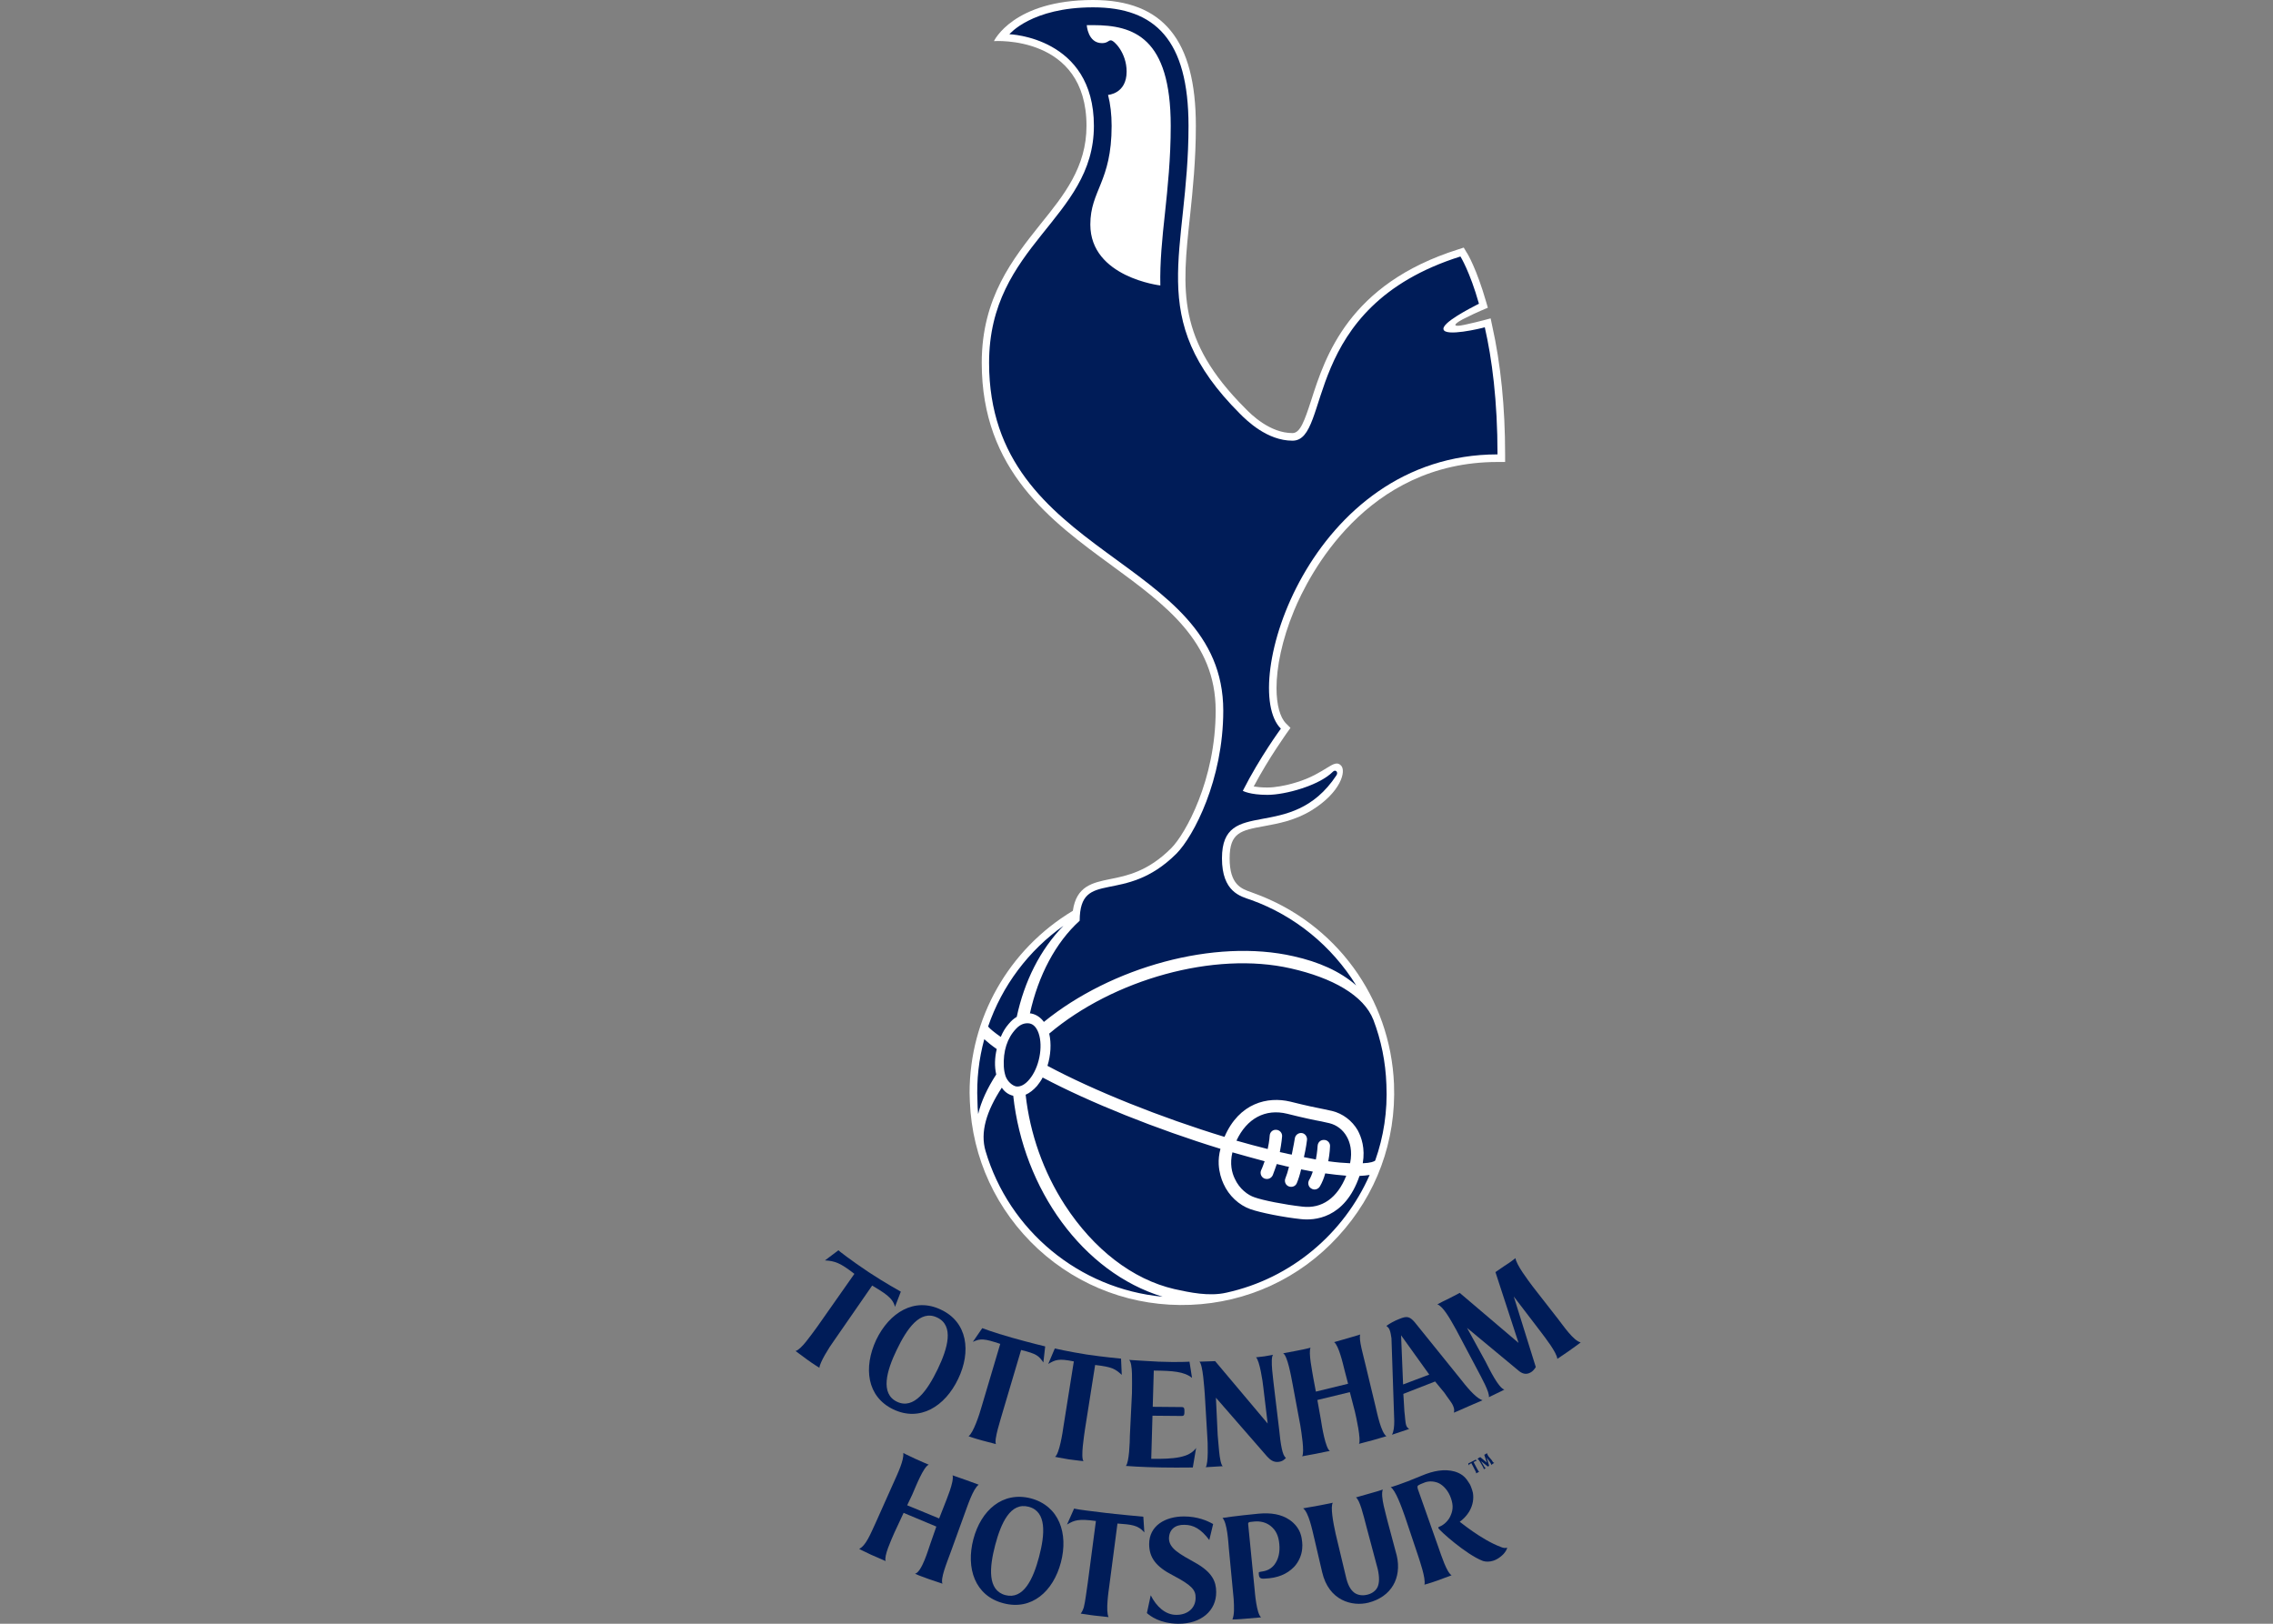 <?xml version="1.0" encoding="UTF-8"?>
<svg xmlns="http://www.w3.org/2000/svg" xmlns:xlink="http://www.w3.org/1999/xlink" width="35pt" height="25pt" viewBox="0 0 35 25" version="1.1">
<rect x="0" y="0" width="35" height="25" fill="#808080" stroke="none"/>
<g id="surface1">
<path style=" stroke:none;fill-rule:nonzero;fill:rgb(0%,10.98%,34.51%);fill-opacity:1;" d="M 15.602 16.871 C 15.531 16.855 15.469 16.812 15.426 16.746 C 15.188 17.109 15.09 17.434 15.176 17.723 C 15.539 18.945 16.613 19.844 17.902 19.965 C 16.672 19.59 15.758 18.309 15.602 16.871 M 15.348 16.152 C 15.27 16.098 15.203 16.043 15.156 16 C 15.074 16.301 15.035 16.625 15.051 16.953 C 15.051 17.02 15.055 17.086 15.062 17.152 C 15.109 16.957 15.203 16.754 15.34 16.543 C 15.312 16.422 15.316 16.285 15.348 16.152 Z M 15.41 15.965 C 15.441 15.891 15.48 15.824 15.531 15.766 C 15.57 15.719 15.609 15.684 15.656 15.656 C 15.773 15.109 16.016 14.621 16.375 14.254 C 15.84 14.633 15.43 15.176 15.215 15.805 C 15.246 15.844 15.32 15.902 15.41 15.965 Z M 20.031 18.77 C 19.766 18.742 19.41 18.672 19.254 18.617 C 19.078 18.555 18.922 18.41 18.84 18.227 C 18.805 18.152 18.773 18.051 18.766 17.93 C 18.762 17.855 18.77 17.773 18.793 17.688 C 17.812 17.387 16.777 16.973 16.055 16.59 C 16.031 16.637 16 16.68 15.969 16.719 C 15.914 16.781 15.855 16.828 15.793 16.855 C 15.859 17.453 16.066 18.043 16.398 18.555 C 16.84 19.234 17.438 19.699 18.086 19.848 C 18.316 19.898 18.617 19.965 18.887 19.902 C 19.879 19.684 20.691 18.996 21.09 18.09 C 21.043 18.098 20.992 18.102 20.934 18.105 C 20.707 18.77 20.23 18.793 20.031 18.77 Z M 21.348 16.699 C 21.336 16.348 21.266 16.012 21.148 15.703 C 21 15.324 20.516 15.055 19.875 14.91 C 18.695 14.641 17.141 15.082 16.156 15.914 C 16.191 16.066 16.18 16.246 16.129 16.41 C 16.844 16.793 17.879 17.207 18.855 17.504 C 19.082 16.977 19.523 16.879 19.867 16.961 C 20.113 17.023 20.27 17.055 20.387 17.078 L 20.512 17.105 C 20.676 17.145 20.82 17.254 20.906 17.402 C 20.965 17.512 21.023 17.68 20.984 17.91 C 21.105 17.906 21.164 17.883 21.176 17.867 C 21.305 17.504 21.367 17.109 21.348 16.699 Z M 20.789 17.91 C 20.828 17.719 20.785 17.582 20.738 17.5 C 20.68 17.395 20.582 17.32 20.469 17.293 L 20.348 17.266 C 20.238 17.246 20.07 17.211 19.82 17.148 C 19.484 17.066 19.199 17.219 19.039 17.562 C 19.203 17.609 19.363 17.652 19.52 17.691 C 19.547 17.57 19.551 17.484 19.551 17.484 C 19.555 17.43 19.598 17.391 19.652 17.395 C 19.703 17.398 19.746 17.441 19.742 17.496 C 19.742 17.5 19.734 17.598 19.707 17.738 C 19.738 17.746 19.77 17.75 19.801 17.758 C 19.832 17.766 19.863 17.773 19.891 17.777 C 19.918 17.645 19.938 17.531 19.938 17.527 C 19.945 17.477 19.992 17.438 20.047 17.445 C 20.098 17.453 20.133 17.504 20.125 17.555 C 20.125 17.566 20.109 17.68 20.078 17.816 C 20.145 17.828 20.203 17.84 20.262 17.852 C 20.285 17.734 20.289 17.641 20.289 17.641 C 20.293 17.586 20.336 17.547 20.391 17.551 C 20.441 17.551 20.484 17.598 20.48 17.648 C 20.48 17.656 20.477 17.754 20.453 17.879 C 20.586 17.898 20.695 17.906 20.789 17.91 Z M 19.012 18.145 C 19.086 18.309 19.219 18.402 19.316 18.434 C 19.441 18.48 19.777 18.547 20.055 18.578 C 20.355 18.613 20.594 18.445 20.73 18.102 C 20.629 18.094 20.52 18.082 20.406 18.066 C 20.387 18.137 20.359 18.207 20.324 18.266 C 20.297 18.312 20.238 18.328 20.195 18.301 C 20.148 18.277 20.133 18.219 20.156 18.172 C 20.18 18.133 20.199 18.086 20.215 18.039 C 20.156 18.027 20.098 18.016 20.035 18.004 C 20.016 18.086 19.992 18.16 19.969 18.215 C 19.949 18.266 19.891 18.285 19.844 18.266 C 19.793 18.246 19.773 18.188 19.793 18.141 C 19.812 18.094 19.832 18.031 19.848 17.965 C 19.816 17.961 19.789 17.953 19.758 17.945 C 19.727 17.938 19.691 17.93 19.66 17.922 C 19.641 17.977 19.621 18.035 19.598 18.094 C 19.574 18.145 19.52 18.164 19.469 18.145 C 19.422 18.125 19.398 18.07 19.418 18.02 C 19.441 17.973 19.457 17.922 19.473 17.879 C 19.309 17.836 19.145 17.789 18.977 17.742 C 18.934 17.918 18.969 18.055 19.012 18.145 Z M 15.855 15.758 C 15.812 15.75 15.727 15.75 15.645 15.84 C 15.508 15.984 15.445 16.184 15.457 16.422 C 15.461 16.484 15.469 16.52 15.484 16.57 C 15.516 16.656 15.59 16.715 15.645 16.727 C 15.711 16.738 15.785 16.699 15.852 16.617 C 16 16.441 16.066 16.117 15.992 15.906 C 15.961 15.82 15.914 15.77 15.855 15.758 Z M 15.855 15.758 "/>
<path style=" stroke:none;fill-rule:nonzero;fill:rgb(100%,100%,100%);fill-opacity:1;" d="M 16.832 0 C 15.598 0 15.305 0.633 15.305 0.633 C 15.305 0.633 16.73 0.531 16.73 1.938 C 16.73 2.57 16.387 3 16.02 3.453 C 15.598 3.984 15.117 4.582 15.117 5.586 C 15.117 7.246 16.184 8.023 17.125 8.711 C 17.945 9.312 18.719 9.875 18.719 10.941 C 18.719 12.012 18.25 12.844 18.035 13.059 C 17.676 13.418 17.352 13.484 17.094 13.535 C 16.824 13.59 16.574 13.641 16.52 14.023 C 15.531 14.617 14.93 15.676 14.93 16.824 C 14.93 16.867 14.934 16.914 14.934 16.961 C 14.969 17.832 15.344 18.637 15.984 19.23 C 16.625 19.82 17.461 20.125 18.332 20.09 C 19.203 20.055 20.012 19.684 20.602 19.039 C 21.195 18.398 21.5 17.566 21.465 16.691 C 21.41 15.363 20.566 14.207 19.312 13.754 L 19.316 13.754 C 19.316 13.754 19.301 13.75 19.301 13.75 C 19.301 13.75 19.27 13.738 19.27 13.738 C 19.113 13.684 18.934 13.621 18.934 13.215 C 18.934 12.816 19.109 12.785 19.469 12.719 C 19.68 12.68 19.941 12.633 20.195 12.477 C 20.648 12.199 20.734 11.867 20.648 11.785 C 20.539 11.672 20.414 11.91 19.957 12.047 C 19.793 12.098 19.629 12.125 19.516 12.125 C 19.422 12.125 19.355 12.117 19.305 12.109 C 19.543 11.66 19.812 11.293 19.812 11.289 L 19.871 11.207 L 19.801 11.137 C 19.711 11.047 19.656 10.852 19.656 10.594 C 19.656 10.277 19.738 9.855 19.926 9.402 C 20.148 8.863 21.031 7.113 23.059 7.113 L 23.176 7.113 L 23.176 6.996 C 23.176 6.273 23.109 5.605 22.977 5.016 L 22.953 4.902 C 22.953 4.902 22.754 4.957 22.59 4.992 C 22.57 4.996 22.418 5.035 22.41 5.004 C 22.406 4.977 22.523 4.914 22.566 4.895 C 22.719 4.816 22.91 4.738 22.91 4.738 L 22.883 4.645 C 22.738 4.141 22.594 3.898 22.586 3.891 L 22.539 3.812 L 22.453 3.84 C 20.766 4.371 20.406 5.492 20.191 6.16 C 20.086 6.484 20.02 6.668 19.902 6.668 C 19.555 6.668 19.266 6.383 19.172 6.285 C 18.121 5.234 18.199 4.477 18.324 3.328 C 18.367 2.922 18.414 2.461 18.414 1.938 C 18.414 0.617 17.91 0 16.832 0 "/>
<path style=" stroke:none;fill-rule:nonzero;fill:rgb(0%,10.98%,34.51%);fill-opacity:1;" d="M 18.836 10.941 C 18.836 12.008 18.379 12.875 18.117 13.141 C 17.305 13.953 16.629 13.359 16.625 14.176 C 16.254 14.512 15.988 15.02 15.859 15.602 C 15.867 15.602 15.875 15.605 15.883 15.605 C 15.957 15.621 16.023 15.664 16.074 15.734 C 17.109 14.891 18.703 14.445 19.918 14.723 C 20.305 14.809 20.633 14.953 20.883 15.172 C 20.508 14.566 19.938 14.098 19.262 13.855 C 19.102 13.801 18.816 13.734 18.816 13.215 C 18.816 12.242 19.879 12.996 20.578 11.938 C 20.613 11.887 20.562 11.84 20.523 11.883 C 20.312 12.094 19.793 12.238 19.516 12.238 C 19.242 12.238 19.137 12.176 19.137 12.176 C 19.398 11.66 19.723 11.219 19.723 11.219 C 19.07 10.57 20.164 6.996 23.059 6.996 C 23.059 6.168 22.973 5.52 22.863 5.039 C 22.797 5.059 22.25 5.188 22.227 5.07 C 22.203 4.969 22.629 4.75 22.773 4.676 C 22.633 4.18 22.488 3.949 22.488 3.949 C 20.008 4.73 20.508 6.785 19.902 6.785 C 19.512 6.785 19.199 6.477 19.09 6.367 C 17.609 4.887 18.301 3.906 18.301 1.938 C 18.301 0.613 17.785 0.113 16.832 0.113 C 15.883 0.113 15.543 0.527 15.543 0.527 C 15.543 0.527 16.844 0.57 16.844 1.938 C 16.844 3.371 15.23 3.766 15.23 5.586 C 15.23 8.609 18.836 8.555 18.836 10.941 M 17.117 1.938 C 17.117 1.762 17.098 1.602 17.062 1.461 C 17.062 1.461 17.348 1.445 17.348 1.102 C 17.348 0.816 17.156 0.621 17.105 0.621 C 17.066 0.621 17.055 0.664 16.969 0.664 C 16.75 0.664 16.734 0.387 16.734 0.387 C 16.766 0.387 16.801 0.387 16.832 0.387 C 17.453 0.387 18.027 0.574 18.027 1.938 C 18.027 2.441 17.98 2.891 17.938 3.285 C 17.895 3.676 17.859 4.039 17.867 4.395 C 17.867 4.395 16.789 4.27 16.789 3.457 C 16.789 2.93 17.117 2.801 17.117 1.938 Z M 15.602 16.871 C 15.531 16.855 15.469 16.812 15.426 16.746 C 15.188 17.109 15.09 17.434 15.176 17.723 C 15.539 18.945 16.613 19.844 17.902 19.965 C 16.672 19.59 15.758 18.309 15.602 16.871 Z M 15.348 16.152 C 15.27 16.098 15.203 16.043 15.156 16 C 15.074 16.301 15.035 16.625 15.051 16.953 C 15.051 17.02 15.055 17.086 15.062 17.152 C 15.109 16.957 15.203 16.754 15.34 16.543 C 15.312 16.422 15.316 16.285 15.348 16.152 Z M 15.41 15.965 C 15.441 15.891 15.48 15.824 15.531 15.766 C 15.57 15.719 15.609 15.684 15.656 15.656 C 15.773 15.109 16.016 14.621 16.375 14.254 C 15.84 14.633 15.43 15.176 15.215 15.805 C 15.246 15.844 15.32 15.902 15.41 15.965 Z M 20.031 18.77 C 19.766 18.742 19.41 18.672 19.254 18.617 C 19.078 18.555 18.922 18.41 18.84 18.227 C 18.805 18.152 18.773 18.051 18.766 17.93 C 18.762 17.855 18.77 17.773 18.793 17.688 C 17.812 17.387 16.777 16.973 16.055 16.59 C 16.031 16.637 16 16.68 15.969 16.719 C 15.914 16.781 15.855 16.828 15.793 16.855 C 15.859 17.453 16.066 18.043 16.398 18.555 C 16.84 19.234 17.438 19.699 18.086 19.848 C 18.316 19.898 18.617 19.965 18.887 19.902 C 19.879 19.684 20.691 18.996 21.09 18.09 C 21.043 18.098 20.992 18.102 20.934 18.105 C 20.707 18.77 20.23 18.793 20.031 18.77 Z M 21.148 15.703 C 21 15.324 20.516 15.055 19.875 14.91 C 18.695 14.641 17.141 15.082 16.156 15.914 C 16.191 16.066 16.18 16.246 16.129 16.41 C 16.844 16.793 17.879 17.207 18.855 17.504 C 19.082 16.977 19.523 16.879 19.867 16.961 C 20.113 17.023 20.27 17.055 20.387 17.078 L 20.512 17.105 C 20.676 17.145 20.82 17.254 20.906 17.402 C 20.965 17.512 21.023 17.68 20.984 17.91 C 21.105 17.906 21.164 17.883 21.176 17.867 C 21.305 17.504 21.367 17.109 21.348 16.699 C 21.336 16.348 21.266 16.012 21.148 15.703 Z M 19.012 18.145 C 19.086 18.309 19.219 18.402 19.316 18.434 C 19.441 18.48 19.777 18.547 20.055 18.578 C 20.355 18.613 20.594 18.445 20.73 18.102 C 20.629 18.094 20.52 18.082 20.406 18.066 C 20.387 18.137 20.359 18.207 20.324 18.266 C 20.297 18.312 20.238 18.328 20.195 18.301 C 20.148 18.277 20.133 18.219 20.156 18.172 C 20.18 18.133 20.199 18.086 20.215 18.039 C 20.156 18.027 20.098 18.016 20.035 18.004 C 20.016 18.086 19.992 18.16 19.969 18.215 C 19.949 18.266 19.891 18.285 19.844 18.266 C 19.793 18.246 19.773 18.188 19.793 18.141 C 19.812 18.094 19.832 18.031 19.848 17.965 C 19.816 17.961 19.789 17.953 19.758 17.945 C 19.727 17.938 19.691 17.93 19.66 17.922 C 19.641 17.977 19.621 18.035 19.598 18.094 C 19.574 18.145 19.52 18.164 19.469 18.145 C 19.422 18.125 19.398 18.07 19.418 18.02 C 19.441 17.973 19.457 17.922 19.473 17.879 C 19.309 17.836 19.145 17.789 18.977 17.742 C 18.934 17.918 18.969 18.055 19.012 18.145 Z M 20.789 17.91 C 20.828 17.719 20.785 17.582 20.738 17.5 C 20.68 17.395 20.582 17.32 20.469 17.293 L 20.348 17.266 C 20.238 17.246 20.07 17.211 19.82 17.148 C 19.484 17.066 19.199 17.219 19.039 17.562 C 19.203 17.609 19.363 17.652 19.52 17.691 C 19.547 17.57 19.551 17.484 19.551 17.484 C 19.555 17.43 19.598 17.391 19.652 17.395 C 19.703 17.398 19.746 17.441 19.742 17.496 C 19.742 17.5 19.734 17.598 19.707 17.738 C 19.738 17.746 19.77 17.75 19.801 17.758 C 19.832 17.766 19.863 17.773 19.891 17.777 C 19.918 17.645 19.938 17.531 19.938 17.527 C 19.945 17.477 19.992 17.438 20.047 17.445 C 20.098 17.453 20.133 17.504 20.125 17.555 C 20.125 17.566 20.109 17.68 20.078 17.816 C 20.145 17.828 20.203 17.84 20.262 17.852 C 20.285 17.734 20.289 17.641 20.289 17.641 C 20.293 17.586 20.336 17.547 20.391 17.551 C 20.441 17.551 20.484 17.598 20.48 17.648 C 20.48 17.656 20.477 17.754 20.453 17.879 C 20.586 17.898 20.695 17.906 20.789 17.91 Z M 15.855 15.758 C 15.812 15.75 15.727 15.75 15.645 15.84 C 15.508 15.984 15.445 16.184 15.457 16.422 C 15.461 16.484 15.469 16.52 15.484 16.57 C 15.516 16.656 15.59 16.715 15.645 16.727 C 15.711 16.738 15.785 16.699 15.852 16.617 C 16 16.441 16.066 16.117 15.992 15.906 C 15.961 15.82 15.914 15.77 15.855 15.758 Z M 15.855 15.758 "/>
<path style=" stroke:none;fill-rule:nonzero;fill:rgb(0%,10.98%,34.51%);fill-opacity:1;" d="M 13.375 19.586 C 13.617 19.746 13.871 19.887 13.871 19.887 L 13.781 20.121 C 13.75 19.98 13.609 19.902 13.43 19.793 L 12.84 20.645 C 12.766 20.746 12.625 20.973 12.617 21.059 C 12.617 21.059 12.52 21 12.43 20.934 C 12.336 20.863 12.25 20.801 12.25 20.801 C 12.34 20.777 12.488 20.555 12.582 20.43 L 13.156 19.613 C 12.941 19.445 12.855 19.414 12.703 19.406 L 12.91 19.25 C 12.91 19.254 13.105 19.406 13.375 19.586 "/>
<path style=" stroke:none;fill-rule:nonzero;fill:rgb(0%,10.98%,34.51%);fill-opacity:1;" d="M 22.723 22.473 L 22.738 22.492 C 22.723 22.492 22.711 22.5 22.691 22.512 L 22.742 22.609 C 22.754 22.629 22.766 22.656 22.777 22.66 C 22.777 22.66 22.766 22.664 22.754 22.672 C 22.742 22.68 22.73 22.684 22.73 22.684 C 22.73 22.672 22.727 22.66 22.711 22.633 L 22.656 22.527 C 22.641 22.535 22.621 22.547 22.613 22.562 L 22.609 22.531 C 22.609 22.531 22.637 22.52 22.664 22.504 C 22.699 22.488 22.723 22.473 22.723 22.473 "/>
<path style=" stroke:none;fill-rule:nonzero;fill:rgb(0%,10.98%,34.51%);fill-opacity:1;" d="M 13.754 21.699 C 13.348 21.504 13.293 21.055 13.492 20.629 C 13.695 20.207 14.082 19.969 14.488 20.164 C 14.898 20.355 14.957 20.809 14.754 21.23 C 14.551 21.656 14.164 21.895 13.754 21.699 M 14.43 20.285 C 14.168 20.16 13.965 20.457 13.809 20.781 C 13.652 21.105 13.551 21.457 13.812 21.582 C 14.074 21.707 14.281 21.406 14.438 21.082 C 14.594 20.758 14.695 20.41 14.43 20.285 Z M 14.43 20.285 "/>
<path style=" stroke:none;fill-rule:nonzero;fill:rgb(0%,10.98%,34.51%);fill-opacity:1;" d="M 15.59 20.598 C 15.867 20.676 16.094 20.73 16.094 20.73 L 16.066 20.977 C 15.992 20.871 15.961 20.844 15.723 20.785 L 15.438 21.746 C 15.414 21.836 15.301 22.172 15.336 22.234 C 15.336 22.234 15.258 22.215 15.129 22.18 C 14.984 22.141 14.914 22.113 14.914 22.113 C 14.988 22.062 15.082 21.777 15.113 21.664 L 15.402 20.691 C 15.156 20.609 15.098 20.605 14.98 20.66 L 15.125 20.449 C 15.125 20.449 15.285 20.512 15.59 20.598 "/>
<path style=" stroke:none;fill-rule:nonzero;fill:rgb(0%,10.98%,34.51%);fill-opacity:1;" d="M 16.734 20.855 C 17.004 20.895 17.262 20.918 17.262 20.918 L 17.273 21.168 C 17.172 21.078 17.133 21.047 16.863 21.016 L 16.707 22.004 C 16.695 22.094 16.637 22.441 16.684 22.496 C 16.684 22.496 16.59 22.488 16.457 22.469 C 16.328 22.449 16.246 22.43 16.246 22.43 C 16.312 22.383 16.363 22.055 16.375 21.965 L 16.535 20.961 C 16.301 20.914 16.254 20.934 16.141 21 L 16.242 20.762 C 16.242 20.762 16.461 20.812 16.734 20.855 "/>
<path style=" stroke:none;fill-rule:nonzero;fill:rgb(0%,10.98%,34.51%);fill-opacity:1;" d="M 17.746 21.797 L 17.727 22.461 C 18.074 22.465 18.312 22.445 18.418 22.293 L 18.367 22.594 C 18.367 22.594 18.172 22.598 17.891 22.594 C 17.578 22.59 17.336 22.57 17.336 22.57 C 17.387 22.52 17.398 22.195 17.398 22.105 L 17.43 21.449 C 17.43 21.277 17.445 20.996 17.387 20.938 C 17.641 20.953 17.605 20.953 17.84 20.965 C 18.145 20.977 18.316 20.965 18.316 20.965 L 18.355 21.215 C 18.234 21.117 18.059 21.105 17.766 21.102 L 17.75 21.66 L 18.195 21.664 C 18.238 21.664 18.238 21.688 18.238 21.73 C 18.238 21.777 18.238 21.801 18.195 21.801 L 17.746 21.797 "/>
<path style=" stroke:none;fill-rule:nonzero;fill:rgb(0%,10.98%,34.51%);fill-opacity:1;" d="M 19.695 21.996 C 19.719 22.238 19.746 22.414 19.801 22.445 C 19.785 22.469 19.742 22.504 19.684 22.508 C 19.613 22.516 19.562 22.48 19.512 22.426 L 18.723 21.52 L 18.75 22.094 C 18.762 22.188 18.773 22.531 18.828 22.574 L 18.566 22.59 C 18.609 22.531 18.598 22.203 18.59 22.113 L 18.551 21.461 C 18.543 21.371 18.523 21.012 18.469 20.965 L 18.711 20.957 L 19.52 21.918 L 19.453 21.363 C 19.445 21.273 19.395 20.945 19.34 20.898 C 19.34 20.898 19.367 20.895 19.469 20.883 C 19.566 20.867 19.602 20.859 19.602 20.859 C 19.555 20.918 19.609 21.258 19.617 21.348 L 19.695 21.996 "/>
<path style=" stroke:none;fill-rule:nonzero;fill:rgb(0%,10.98%,34.51%);fill-opacity:1;" d="M 21.18 21.652 C 21.207 21.766 21.266 22.055 21.348 22.113 C 21.348 22.113 21.223 22.148 21.145 22.172 C 21.078 22.191 20.926 22.23 20.926 22.23 C 20.961 22.168 20.883 21.82 20.863 21.734 L 20.785 21.434 L 20.285 21.555 L 20.34 21.863 C 20.355 21.965 20.41 22.297 20.477 22.34 C 20.477 22.34 20.406 22.352 20.262 22.383 C 20.137 22.406 20.051 22.422 20.051 22.422 C 20.09 22.359 20.039 22.051 20.023 21.949 L 19.902 21.301 C 19.879 21.18 19.824 20.871 19.758 20.836 C 19.758 20.836 19.82 20.824 19.965 20.797 C 20.109 20.77 20.18 20.75 20.18 20.75 C 20.145 20.824 20.207 21.117 20.223 21.219 L 20.262 21.426 L 20.758 21.305 L 20.703 21.094 C 20.676 20.984 20.613 20.715 20.543 20.664 C 20.543 20.664 20.613 20.645 20.75 20.605 C 20.887 20.566 20.945 20.547 20.945 20.547 C 20.918 20.621 20.996 20.879 21.027 21.016 L 21.18 21.652 "/>
<path style=" stroke:none;fill-rule:nonzero;fill:rgb(0%,10.98%,34.51%);fill-opacity:1;" d="M 22.098 21.27 L 21.609 21.461 L 21.625 21.73 C 21.637 21.82 21.637 21.906 21.656 21.953 C 21.664 21.977 21.684 21.992 21.699 22 C 21.699 22 21.648 22.02 21.562 22.047 C 21.48 22.074 21.434 22.09 21.434 22.09 C 21.461 22.039 21.469 21.969 21.469 21.879 L 21.426 20.605 C 21.418 20.559 21.414 20.516 21.398 20.477 C 21.387 20.445 21.363 20.426 21.348 20.414 C 21.402 20.375 21.473 20.336 21.543 20.309 C 21.656 20.262 21.703 20.262 21.785 20.359 L 22.504 21.25 C 22.637 21.422 22.75 21.535 22.828 21.559 C 22.828 21.559 22.754 21.59 22.613 21.652 C 22.477 21.715 22.387 21.75 22.387 21.75 C 22.395 21.719 22.395 21.691 22.375 21.645 C 22.355 21.594 22.285 21.512 22.242 21.445 L 22.098 21.27 M 22.008 21.164 L 21.574 20.559 L 21.605 21.316 Z M 22.008 21.164 "/>
<path style=" stroke:none;fill-rule:nonzero;fill:rgb(0%,10.98%,34.51%);fill-opacity:1;" d="M 24.152 20.805 C 24.055 20.871 23.98 20.922 23.98 20.922 C 23.973 20.824 23.785 20.586 23.73 20.512 L 23.309 19.961 L 23.648 21.047 C 23.637 21.07 23.609 21.102 23.59 21.117 C 23.52 21.168 23.457 21.16 23.395 21.113 L 22.59 20.445 L 22.875 20.965 C 22.941 21.094 23.074 21.367 23.164 21.395 C 23.164 21.395 23.109 21.426 23.039 21.457 C 22.969 21.492 22.926 21.512 22.926 21.512 C 22.941 21.438 22.812 21.211 22.734 21.062 L 22.422 20.473 C 22.324 20.297 22.223 20.117 22.133 20.082 C 22.199 20.047 22.223 20.035 22.32 19.988 C 22.406 19.945 22.477 19.906 22.477 19.906 L 23.383 20.676 L 23.027 19.586 C 23.027 19.586 23.074 19.555 23.164 19.492 C 23.258 19.434 23.336 19.371 23.336 19.371 C 23.344 19.469 23.535 19.719 23.602 19.809 L 23.992 20.309 C 24.074 20.414 24.23 20.645 24.34 20.668 C 24.34 20.668 24.25 20.738 24.152 20.805 "/>
<path style=" stroke:none;fill-rule:nonzero;fill:rgb(0%,10.98%,34.51%);fill-opacity:1;" d="M 22.922 22.426 L 22.969 22.48 C 22.98 22.5 22.992 22.52 23.008 22.523 C 23.008 22.523 22.996 22.531 22.984 22.539 C 22.973 22.547 22.965 22.555 22.965 22.555 C 22.961 22.539 22.945 22.516 22.938 22.504 L 22.891 22.441 L 22.93 22.566 C 22.926 22.57 22.926 22.57 22.922 22.574 C 22.91 22.582 22.906 22.578 22.898 22.57 L 22.805 22.496 L 22.84 22.555 C 22.848 22.57 22.863 22.602 22.879 22.605 C 22.879 22.605 22.871 22.609 22.863 22.613 C 22.855 22.617 22.848 22.621 22.848 22.621 C 22.848 22.609 22.832 22.578 22.824 22.566 L 22.785 22.5 C 22.777 22.484 22.762 22.465 22.75 22.461 C 22.75 22.461 22.762 22.453 22.773 22.445 C 22.781 22.441 22.789 22.438 22.793 22.434 L 22.895 22.52 L 22.855 22.398 C 22.859 22.398 22.867 22.395 22.875 22.387 C 22.887 22.379 22.898 22.375 22.898 22.375 C 22.898 22.387 22.914 22.414 22.922 22.426 "/>
<path style=" stroke:none;fill-rule:nonzero;fill:rgb(0%,10.98%,34.51%);fill-opacity:1;" d="M 14.879 22.789 C 14.965 22.82 15.07 22.859 15.07 22.859 C 14.98 22.926 14.898 23.188 14.844 23.332 L 14.633 23.914 C 14.574 24.074 14.48 24.305 14.512 24.383 C 14.512 24.383 14.395 24.344 14.301 24.312 C 14.223 24.281 14.176 24.27 14.09 24.23 C 14.195 24.203 14.293 23.859 14.324 23.773 L 14.418 23.504 L 13.914 23.293 L 13.77 23.602 C 13.723 23.711 13.609 23.957 13.637 24.035 C 13.637 24.035 13.547 23.996 13.414 23.938 C 13.262 23.867 13.23 23.848 13.23 23.848 C 13.336 23.793 13.402 23.621 13.484 23.445 L 13.746 22.859 C 13.836 22.66 13.918 22.484 13.91 22.371 C 13.91 22.371 13.957 22.398 14.086 22.457 C 14.191 22.504 14.242 22.527 14.301 22.551 C 14.219 22.586 14.105 22.879 14.047 23.012 L 13.969 23.176 L 14.461 23.379 L 14.535 23.191 C 14.57 23.098 14.695 22.812 14.668 22.715 C 14.668 22.715 14.77 22.75 14.879 22.789 "/>
<path style=" stroke:none;fill-rule:nonzero;fill:rgb(0%,10.98%,34.51%);fill-opacity:1;" d="M 15.449 24.684 C 15.012 24.57 14.871 24.145 14.988 23.699 C 15.105 23.254 15.438 22.957 15.875 23.07 C 16.309 23.188 16.453 23.609 16.336 24.055 C 16.219 24.5 15.887 24.801 15.449 24.684 M 15.84 23.199 C 15.559 23.125 15.414 23.449 15.324 23.789 C 15.234 24.133 15.203 24.484 15.48 24.559 C 15.762 24.633 15.91 24.309 16 23.969 C 16.09 23.625 16.121 23.273 15.84 23.199 Z M 15.84 23.199 "/>
<path style=" stroke:none;fill-rule:nonzero;fill:rgb(0%,10.98%,34.51%);fill-opacity:1;" d="M 16.641 24.844 C 16.641 24.844 16.668 24.812 16.688 24.75 C 16.711 24.664 16.73 24.496 16.75 24.367 L 16.875 23.418 C 16.613 23.383 16.547 23.402 16.43 23.473 L 16.539 23.227 C 16.621 23.246 16.801 23.266 17.02 23.293 C 17.168 23.312 17.605 23.352 17.605 23.352 L 17.621 23.594 C 17.523 23.48 17.422 23.473 17.207 23.457 L 17.082 24.41 C 17.07 24.5 17.023 24.805 17.07 24.898 C 17.02 24.891 16.93 24.883 16.859 24.875 C 16.781 24.867 16.684 24.848 16.641 24.844 "/>
<path style=" stroke:none;fill-rule:nonzero;fill:rgb(0%,10.98%,34.51%);fill-opacity:1;" d="M 18.727 24.512 C 18.73 24.797 18.496 25.004 18.141 25 C 17.859 24.996 17.715 24.883 17.66 24.836 L 17.719 24.562 C 17.805 24.734 17.945 24.863 18.109 24.863 C 18.277 24.867 18.41 24.766 18.41 24.602 C 18.414 24.48 18.348 24.406 18.066 24.258 C 17.797 24.121 17.695 23.98 17.695 23.773 C 17.695 23.492 17.941 23.348 18.23 23.348 C 18.441 23.348 18.59 23.414 18.68 23.465 L 18.621 23.711 C 18.492 23.539 18.375 23.477 18.238 23.477 C 18.098 23.473 18 23.547 18 23.691 C 18.004 23.844 18.172 23.93 18.402 24.059 C 18.668 24.207 18.727 24.352 18.727 24.512 "/>
<path style=" stroke:none;fill-rule:nonzero;fill:rgb(0%,10.98%,34.51%);fill-opacity:1;" d="M 20.031 23.633 C 20.043 23.668 20.047 23.711 20.051 23.742 C 20.055 23.77 20.055 23.809 20.051 23.848 C 20.043 23.941 20 24.047 19.926 24.125 C 19.816 24.238 19.672 24.297 19.477 24.305 C 19.402 24.312 19.387 24.289 19.383 24.234 L 19.383 24.223 C 19.383 24.223 19.379 24.203 19.395 24.203 L 19.414 24.199 C 19.473 24.191 19.555 24.176 19.621 24.094 C 19.688 24.008 19.711 23.895 19.699 23.773 C 19.688 23.648 19.648 23.559 19.562 23.492 C 19.492 23.438 19.406 23.418 19.316 23.426 C 19.316 23.426 19.281 23.43 19.242 23.434 C 19.242 23.434 19.219 23.438 19.219 23.461 L 19.316 24.445 C 19.324 24.531 19.348 24.84 19.418 24.902 C 19.418 24.902 19.336 24.91 19.184 24.922 C 19.066 24.934 18.977 24.934 18.977 24.934 C 19.008 24.859 19.004 24.746 18.996 24.617 L 18.922 23.84 C 18.914 23.75 18.898 23.445 18.824 23.371 C 18.824 23.371 19.02 23.34 19.383 23.305 C 19.57 23.289 19.727 23.312 19.859 23.402 C 19.945 23.461 20.008 23.547 20.031 23.633 "/>
<path style=" stroke:none;fill-rule:nonzero;fill:rgb(0%,10.98%,34.51%);fill-opacity:1;" d="M 21.508 23.953 C 21.586 24.293 21.426 24.586 21.07 24.676 C 20.82 24.738 20.461 24.645 20.359 24.207 L 20.238 23.688 C 20.203 23.543 20.152 23.289 20.066 23.223 C 20.066 23.223 20.164 23.207 20.309 23.18 C 20.457 23.152 20.523 23.137 20.523 23.137 C 20.484 23.195 20.527 23.438 20.566 23.613 L 20.723 24.27 C 20.75 24.391 20.789 24.473 20.855 24.523 C 20.906 24.559 20.973 24.57 21.043 24.555 C 21.105 24.543 21.172 24.508 21.207 24.445 C 21.242 24.379 21.242 24.281 21.215 24.16 L 21.039 23.5 C 20.992 23.32 20.938 23.094 20.879 23.055 C 20.879 23.055 20.949 23.035 21.086 22.996 C 21.188 22.969 21.246 22.949 21.293 22.934 C 21.25 23.035 21.348 23.336 21.367 23.426 L 21.508 23.953 "/>
<path style=" stroke:none;fill-rule:nonzero;fill:rgb(0%,10.98%,34.51%);fill-opacity:1;" d="M 23.105 23.816 C 23.141 23.832 23.176 23.84 23.207 23.828 C 23.207 23.848 23.184 23.891 23.152 23.926 C 23.008 24.074 22.871 24.047 22.828 24.031 C 22.578 23.934 22.164 23.566 22.148 23.527 C 22.148 23.527 22.145 23.516 22.152 23.512 L 22.168 23.504 C 22.234 23.48 22.309 23.406 22.336 23.336 C 22.383 23.234 22.375 23.145 22.328 23.031 C 22.277 22.914 22.191 22.844 22.125 22.824 C 22.027 22.793 21.953 22.816 21.91 22.836 C 21.91 22.836 21.848 22.859 21.832 22.875 C 21.832 22.875 21.82 22.887 21.832 22.926 L 22.148 23.82 C 22.195 23.953 22.277 24.211 22.352 24.254 C 22.352 24.254 22.266 24.285 22.141 24.332 C 22.012 24.379 21.934 24.398 21.934 24.398 C 21.957 24.301 21.859 24.027 21.836 23.953 L 21.633 23.348 C 21.582 23.203 21.488 22.941 21.414 22.898 C 21.414 22.898 21.562 22.859 21.895 22.719 C 22.07 22.645 22.242 22.613 22.398 22.656 C 22.492 22.684 22.555 22.73 22.605 22.809 C 22.625 22.836 22.641 22.863 22.652 22.895 C 22.664 22.922 22.672 22.953 22.68 22.984 C 22.695 23.074 22.68 23.172 22.629 23.262 C 22.629 23.262 22.582 23.355 22.477 23.43 C 22.477 23.426 22.805 23.703 23.105 23.816 "/>
</g>
</svg>
